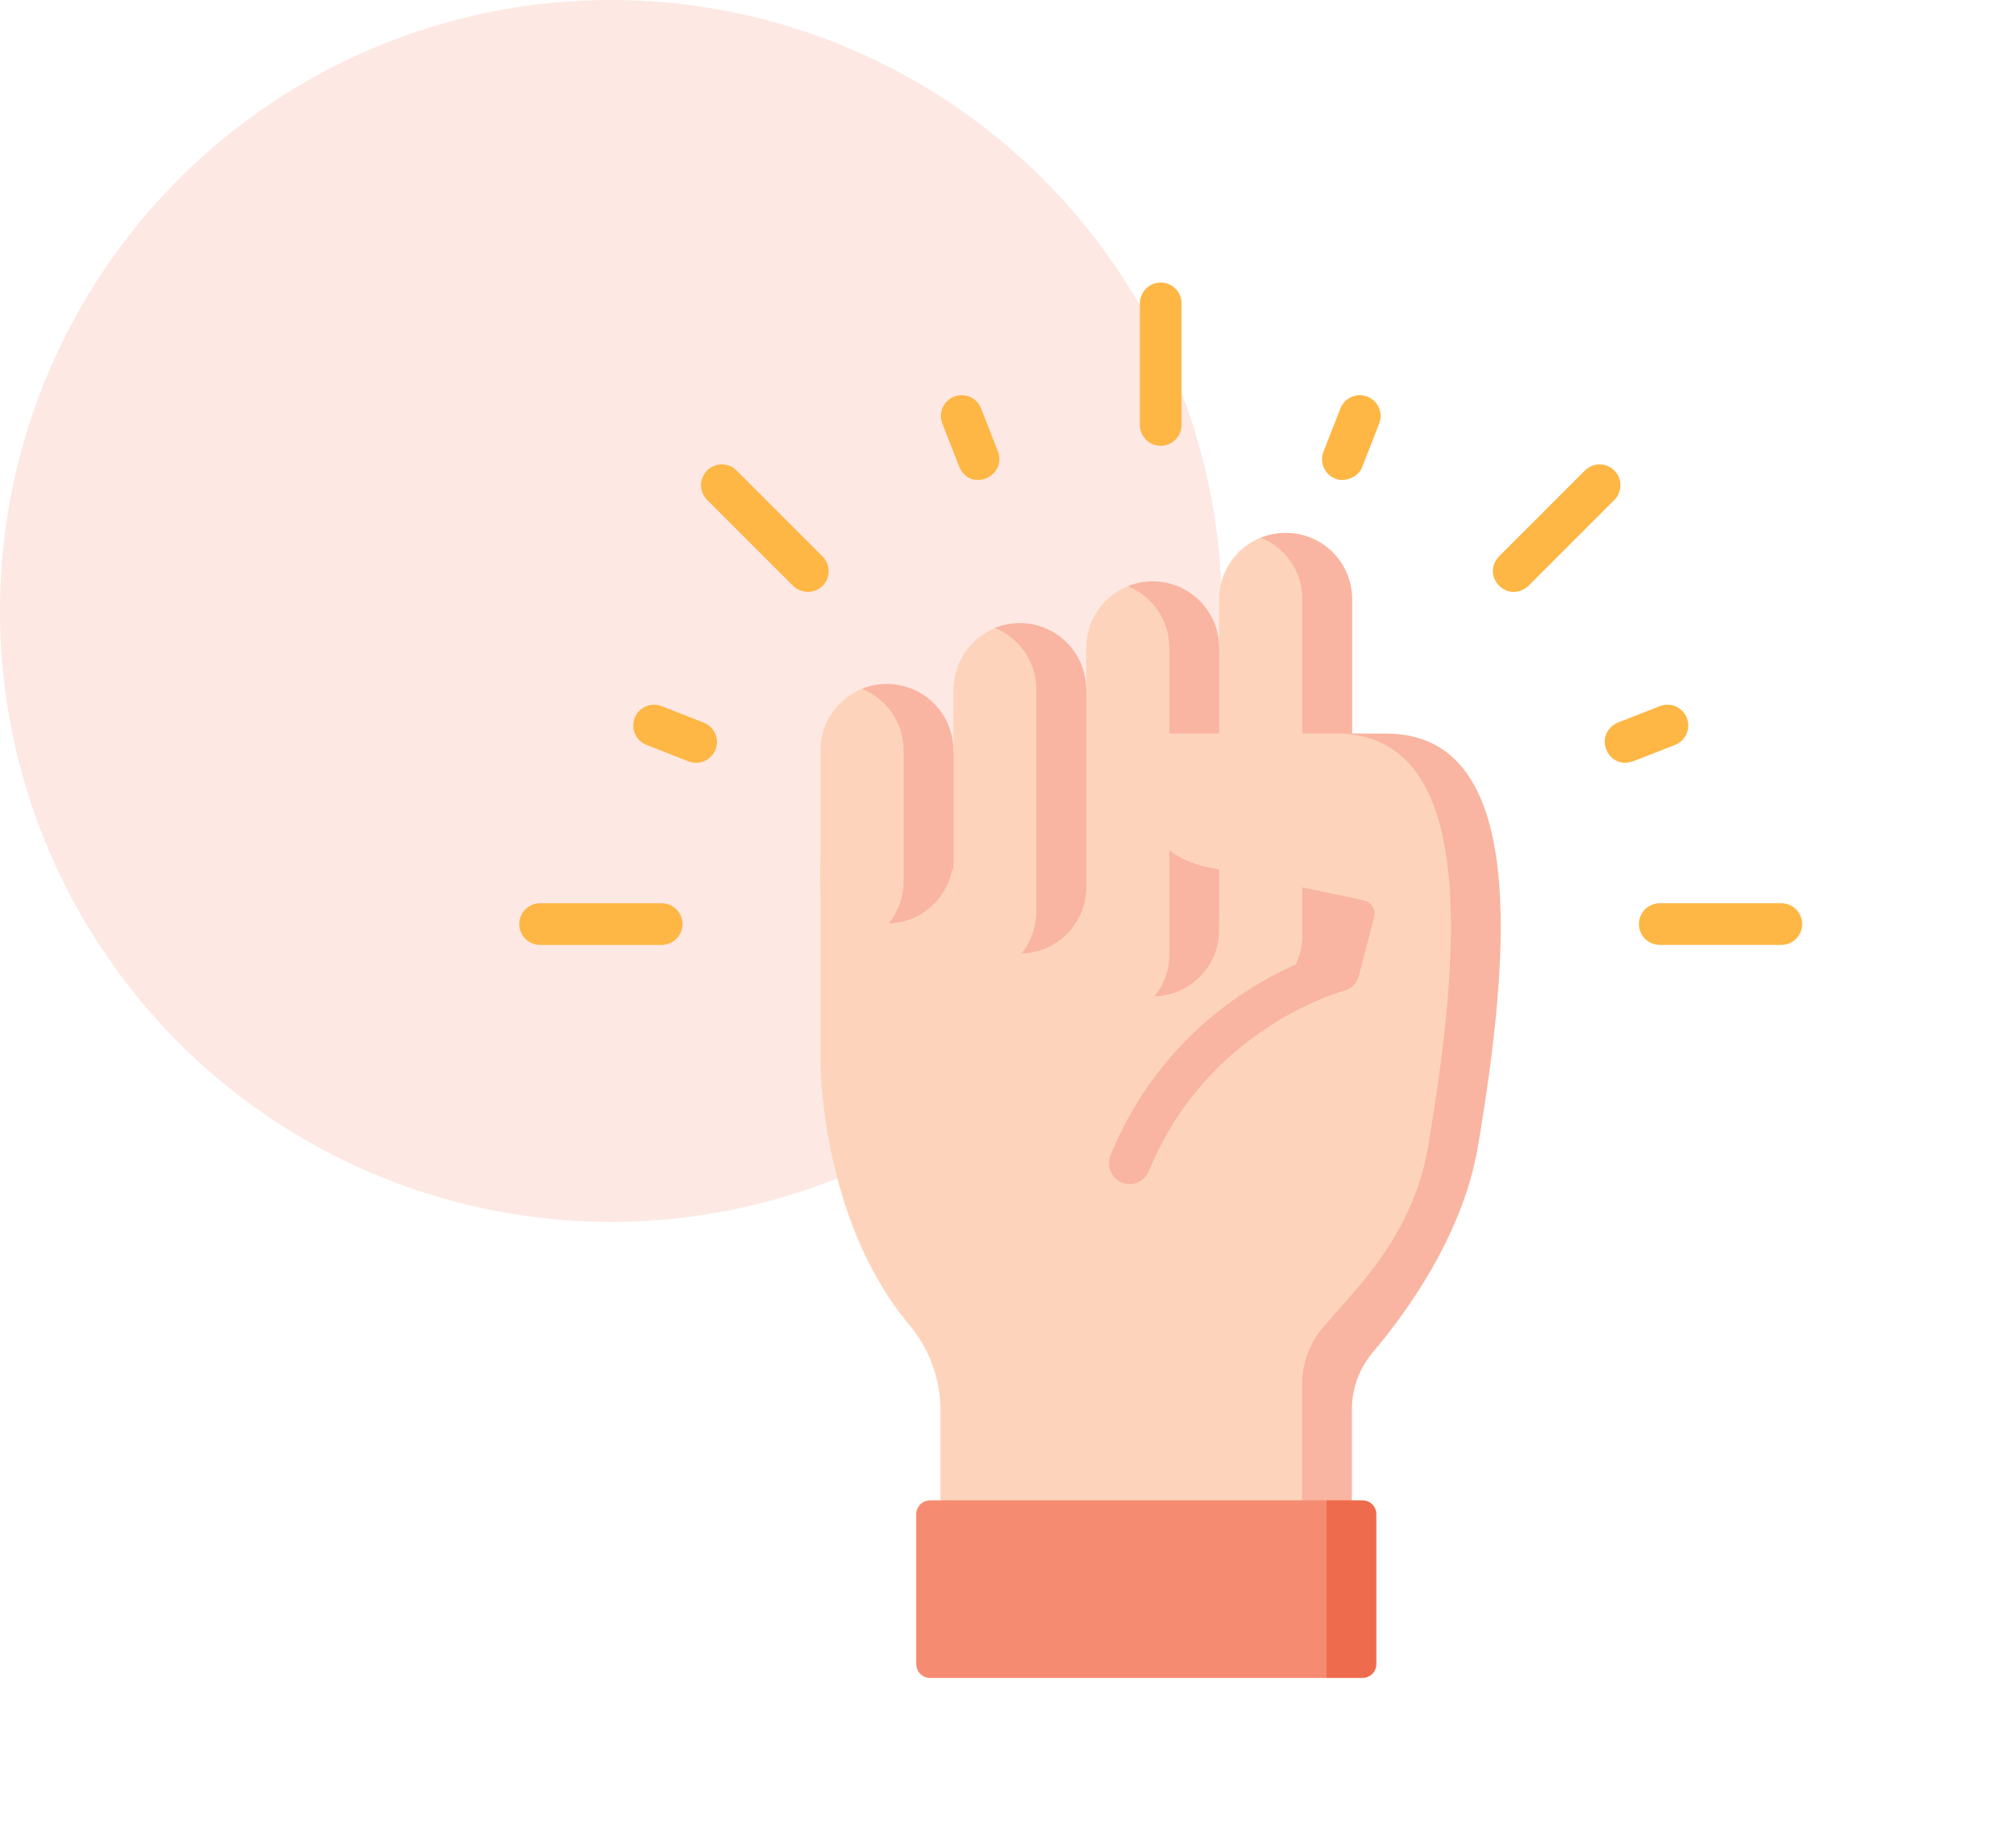 <svg width="66" height="60" viewBox="0 0 66 60" fill="none" xmlns="http://www.w3.org/2000/svg">
<circle cx="20" cy="20" r="20" fill="#EE6C4D" fill-opacity="0.16"/>
<path d="M28.219 30.877C27.422 30.554 26.859 29.772 26.859 28.858V24.567C26.859 23.665 27.407 22.891 28.188 22.561C28.448 22.451 30.407 22.552 30.407 24.567V28.858C30.408 30.93 28.471 30.979 28.219 30.877Z" fill="#FDD4BB"/>
<path d="M29.036 22.391C28.748 22.391 28.473 22.447 28.221 22.549C29.018 22.872 29.581 23.654 29.581 24.568V28.859C29.581 29.773 29.018 30.554 28.221 30.877C28.473 30.979 28.748 31.036 29.036 31.036C30.238 31.036 31.212 30.061 31.212 28.859L32.015 26.713L31.212 24.568C31.212 23.365 30.238 22.391 29.036 22.391V22.391Z" fill="#F9B5A1"/>
<path d="M32.572 31.864C31.775 31.542 31.213 30.76 31.213 29.847V22.581C31.213 21.68 31.761 20.907 32.542 20.576C32.802 20.466 34.761 20.567 34.761 22.581V29.847C34.761 31.872 32.825 31.966 32.572 31.864V31.864Z" fill="#FDD4BB"/>
<path d="M33.384 20.398C33.096 20.398 32.82 20.455 32.568 20.557C33.366 20.88 33.928 21.661 33.928 22.574V29.84C33.928 30.753 33.366 31.534 32.568 31.857C32.82 31.959 33.095 32.016 33.384 32.016C34.586 32.016 35.56 31.041 35.56 29.84L36.362 26.207L35.56 22.574C35.56 21.372 34.586 20.398 33.384 20.398V20.398Z" fill="#F9B5A1"/>
<path d="M39.111 31.246C39.111 33.273 37.174 33.367 36.922 33.265C36.125 32.942 35.562 32.16 35.562 31.246V21.208C35.562 20.306 36.11 19.532 36.891 19.202C37.151 19.091 39.111 19.192 39.111 21.208V31.246Z" fill="#FDD4BB"/>
<path d="M37.738 19.031C37.449 19.031 37.174 19.088 36.922 19.19C37.719 19.513 38.282 20.295 38.282 21.208V31.247C38.282 32.16 37.719 32.942 36.922 33.265C37.174 33.367 37.449 33.424 37.738 33.424C38.939 33.424 39.913 32.449 39.913 31.247L40.716 26.213L39.913 21.208C39.913 20.006 38.939 19.031 37.738 19.031V19.031Z" fill="#F9B5A1"/>
<path d="M41.274 32.647C40.477 32.328 39.914 31.548 39.914 30.636V19.611C39.914 18.714 40.46 17.944 41.237 17.616C41.496 17.506 43.462 17.607 43.462 19.611V30.636C43.462 32.655 41.523 32.748 41.274 32.647Z" fill="#FDD4BB"/>
<path d="M42.1 17.445H42.082C41.797 17.445 41.525 17.501 41.275 17.601C42.072 17.921 42.635 18.7 42.635 19.611V30.636C42.635 31.548 42.072 32.327 41.275 32.647C41.525 32.747 41.797 32.803 42.082 32.803H42.1C43.297 32.803 44.267 31.833 44.267 30.636V19.611C44.267 18.415 43.297 17.445 42.1 17.445V17.445Z" fill="#F9B5A1"/>
<path d="M44.584 24.016H43.756H39.913H38.133C37.496 24.016 36.98 24.552 36.98 25.213C36.983 25.386 36.987 25.57 37.049 25.889C37.303 27.117 38.232 28.107 39.455 28.368L39.913 28.466L44.264 29.396V29.823C44.264 31.025 43.29 32 42.088 32C40.887 32 39.913 31.025 39.913 29.823V29.834V29.934V30.442C39.913 31.645 38.938 32.619 37.737 32.619C36.535 32.619 35.562 31.645 35.562 30.442V29.041C35.562 30.243 34.587 31.217 33.386 31.217C32.184 31.217 31.21 30.243 31.21 29.041V28.466L31.178 28.427C31.002 29.453 30.11 30.233 29.035 30.233C27.833 30.233 26.859 29.259 26.859 28.056V34.79C26.859 34.79 26.859 39.902 29.769 43.374C30.42 44.15 30.789 45.139 30.789 46.168V49.115L36.921 50.72L42.632 49.115L43.461 48.312V46.145C43.461 45.457 43.703 44.791 44.148 44.267C45.187 43.045 47.087 40.476 47.584 37.548C48.662 31.191 49.228 24.016 44.584 24.016V24.016Z" fill="#FDD4BB"/>
<path d="M45.382 24.016H43.751C48.394 24.016 47.828 31.191 46.75 37.547C46.253 40.475 44.353 42.229 43.315 43.451C42.869 43.975 42.627 44.641 42.627 45.329V49.114L43.419 49.917L44.258 49.114V46.145C44.258 45.457 44.501 44.791 44.946 44.267C45.984 43.045 47.884 40.475 48.381 37.547C49.46 31.191 50.026 24.016 45.382 24.016V24.016Z" fill="#F9B5A1"/>
<path d="M29.996 49.57V54.478C29.996 54.728 30.199 54.931 30.449 54.931H43.423L44.252 54.128V49.92L43.423 49.117H30.449C30.199 49.117 29.996 49.32 29.996 49.57V49.57Z" fill="#F58B71"/>
<path d="M43.428 49.117V54.931H44.606C44.856 54.931 45.059 54.728 45.059 54.478V49.57C45.059 49.32 44.856 49.117 44.606 49.117H43.428V49.117Z" fill="#EE6C4D"/>
<path d="M43.773 29.289L43.265 31.242C42.023 31.661 38.227 33.276 36.364 37.798C36.227 38.128 36.35 38.522 36.667 38.686C36.769 38.739 36.876 38.763 36.981 38.763C37.249 38.763 37.503 38.604 37.61 38.341C39.535 33.636 43.951 32.45 43.993 32.439C44.234 32.379 44.422 32.192 44.485 31.952L44.985 30.032C45.05 29.782 44.894 29.528 44.641 29.474L43.773 29.289Z" fill="#F9B5A1"/>
<path d="M37.999 14.594C38.376 14.594 38.681 14.289 38.681 13.913V9.931C38.681 9.555 38.376 9.25 37.999 9.25C37.623 9.25 37.318 9.555 37.318 9.931V13.913C37.318 14.289 37.623 14.594 37.999 14.594Z" fill="#FEB644"/>
<path d="M21.663 29.57H17.681C17.305 29.57 17 29.875 17 30.251C17 30.628 17.305 30.933 17.681 30.933H21.663C22.039 30.933 22.344 30.628 22.344 30.251C22.344 29.875 22.039 29.57 21.663 29.57V29.57Z" fill="#FEB644"/>
<path d="M58.319 29.57H54.337C53.961 29.57 53.656 29.875 53.656 30.251C53.656 30.628 53.961 30.933 54.337 30.933H58.319C58.695 30.933 59 30.628 59 30.251C59 29.875 58.695 29.57 58.319 29.57V29.57Z" fill="#FEB644"/>
<path d="M52.851 15.403C52.585 15.137 52.154 15.137 51.888 15.403L49.072 18.218C48.468 18.875 49.369 19.783 50.035 19.181L52.851 16.366C53.117 16.1 53.117 15.668 52.851 15.403V15.403Z" fill="#FEB644"/>
<path d="M55.223 23.503C55.086 23.153 54.69 22.98 54.34 23.117L52.964 23.656C52.145 24.029 52.611 25.215 53.461 24.925L54.837 24.386C55.187 24.248 55.36 23.853 55.223 23.503Z" fill="#FEB644"/>
<path d="M43.714 15.669C43.977 15.796 44.477 15.643 44.597 15.283L45.151 13.867C45.289 13.517 45.116 13.122 44.766 12.985C44.415 12.847 44.02 13.02 43.883 13.37L43.328 14.786C43.191 15.136 43.364 15.532 43.714 15.669V15.669Z" fill="#FEB644"/>
<path d="M31.405 15.283C31.773 16.126 32.959 15.605 32.673 14.786L32.118 13.37C31.981 13.02 31.586 12.848 31.235 12.985C30.885 13.122 30.713 13.517 30.85 13.867L31.405 15.283Z" fill="#FEB644"/>
<path d="M26.929 19.181C27.195 18.915 27.195 18.484 26.929 18.218L24.114 15.403C23.848 15.137 23.417 15.137 23.151 15.403C22.885 15.668 22.885 16.1 23.151 16.366L25.966 19.181C26.201 19.409 26.63 19.47 26.929 19.181Z" fill="#FEB644"/>
<path d="M23.038 23.657L21.662 23.117C21.312 22.98 20.917 23.153 20.779 23.503C20.642 23.853 20.815 24.248 21.165 24.386L22.541 24.925C22.623 24.957 22.707 24.972 22.79 24.972C23.062 24.972 23.319 24.808 23.424 24.539C23.561 24.189 23.388 23.794 23.038 23.657Z" fill="#FEB644"/>
</svg>
